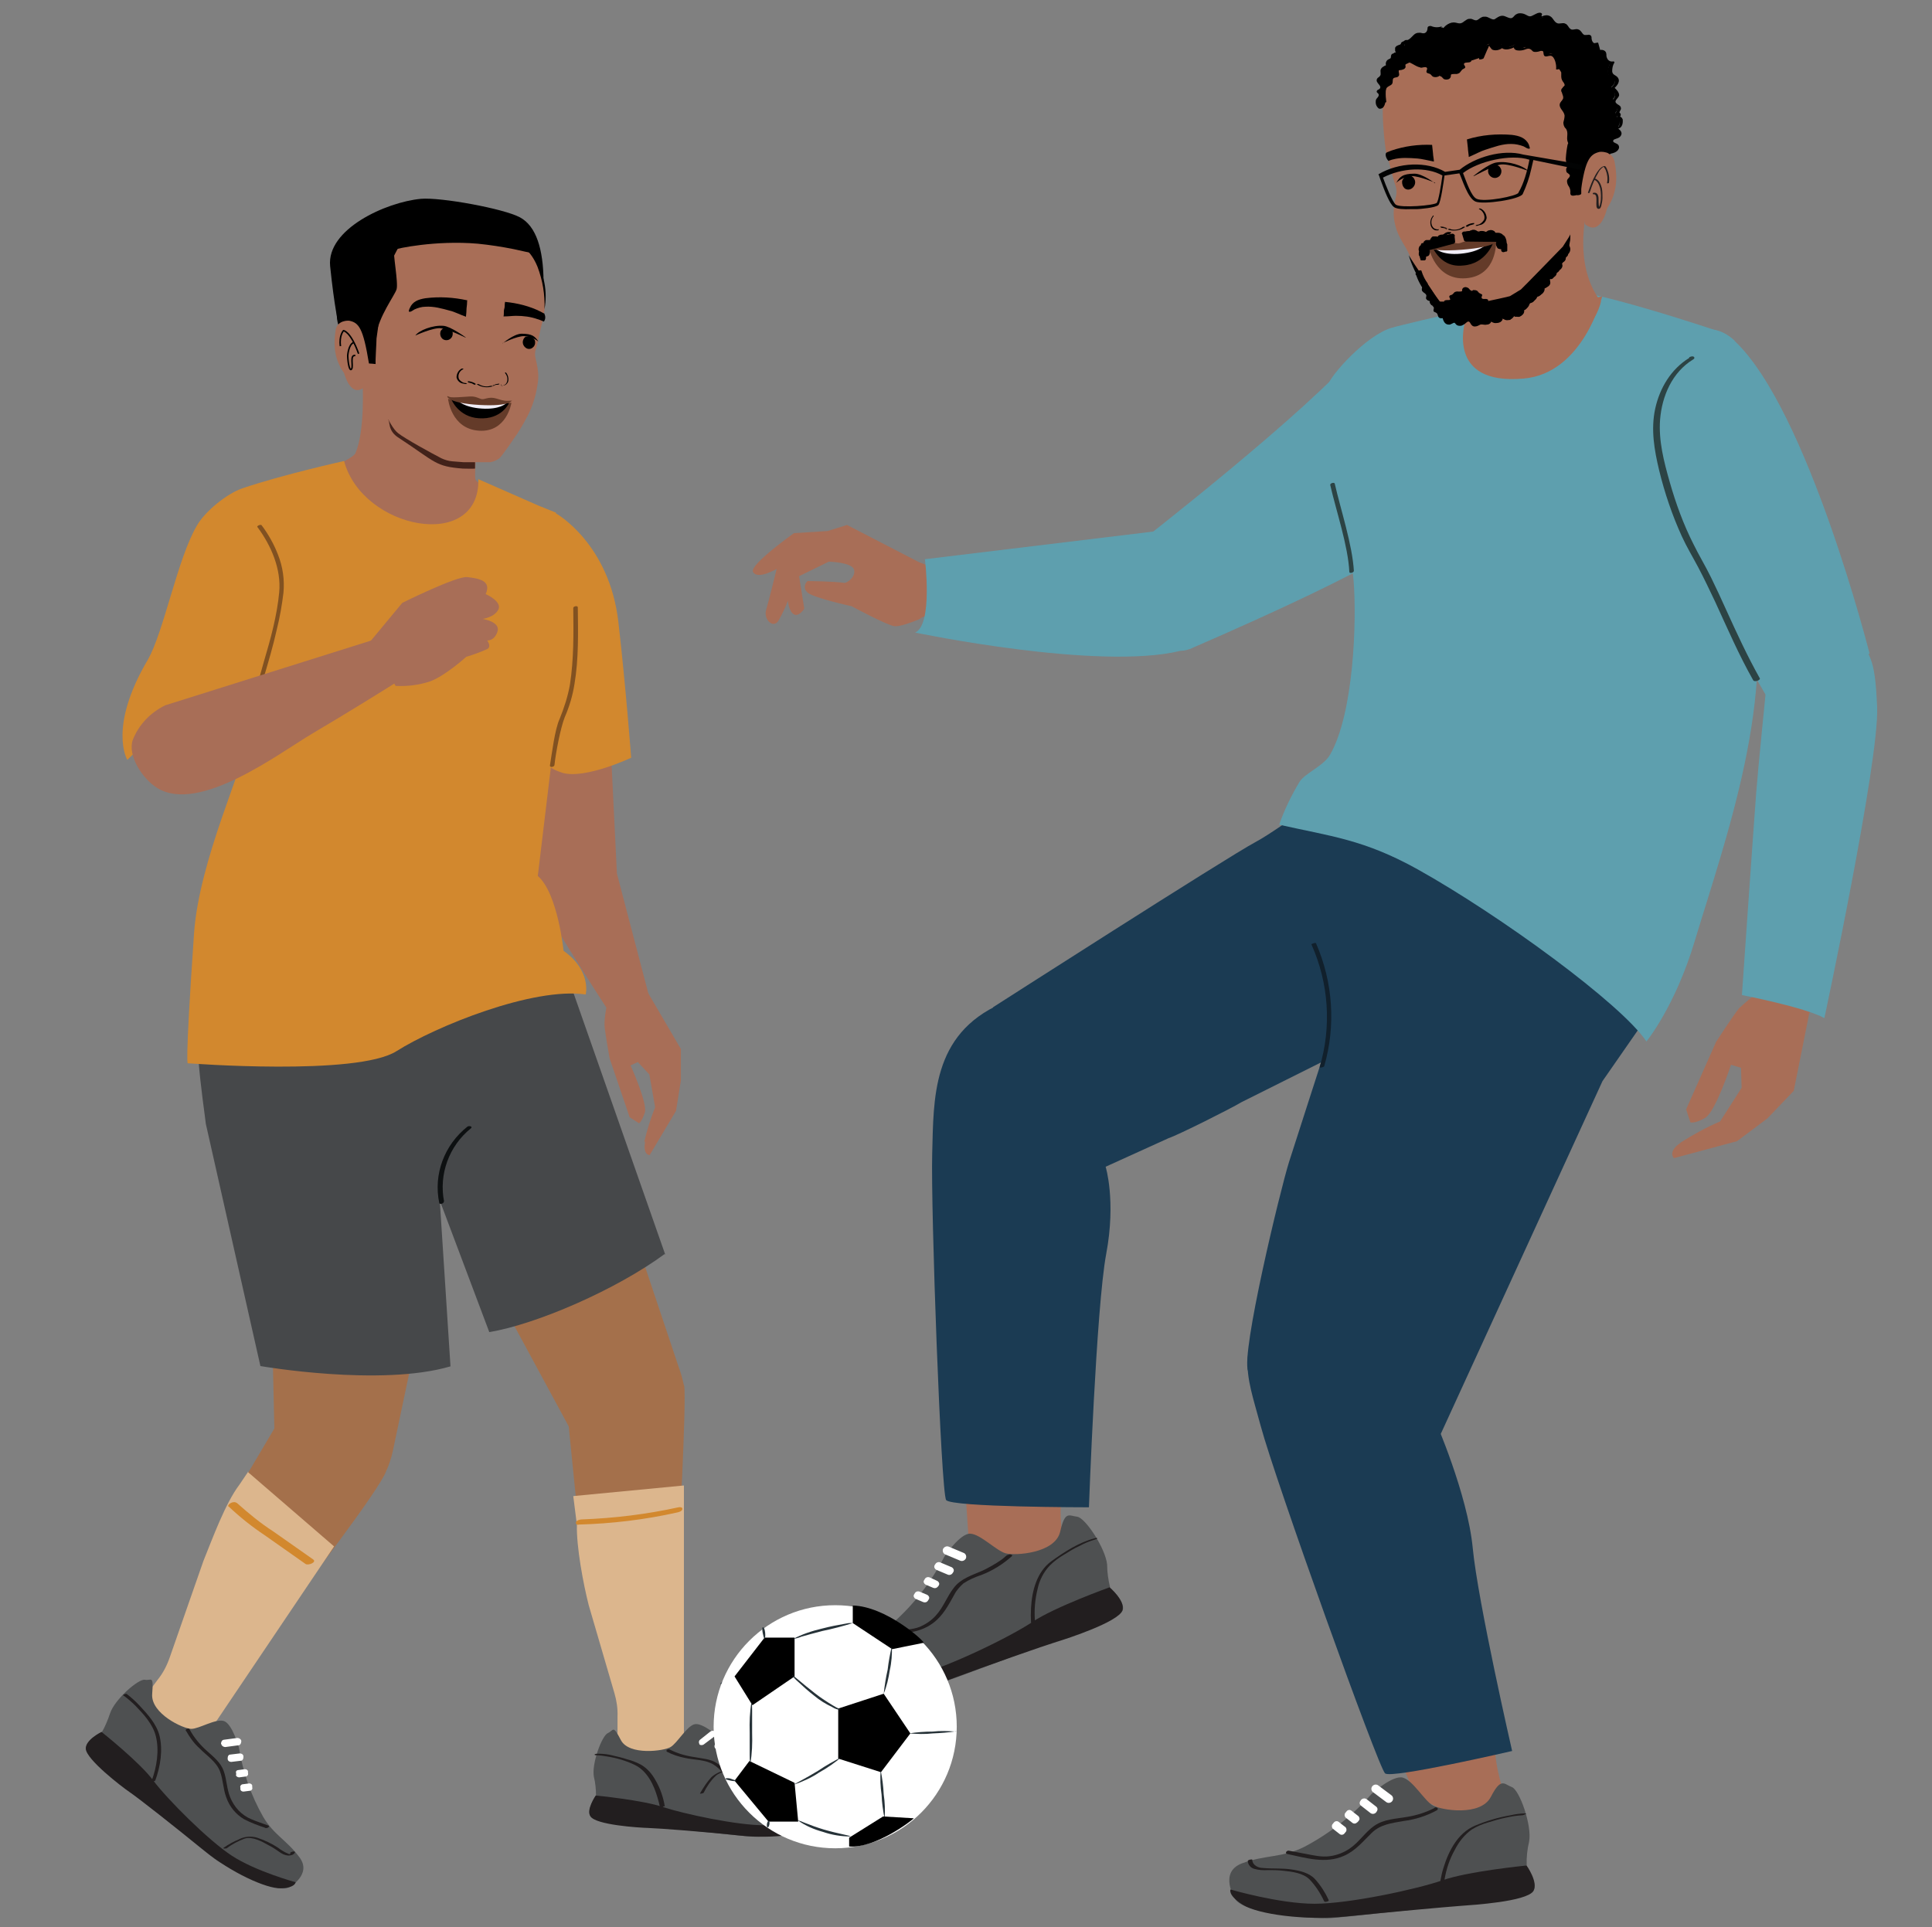 <?xml version="1.0" encoding="UTF-8"?>
<svg id="Layer_1" xmlns="http://www.w3.org/2000/svg" version="1.1" viewBox="0 0 637.3 635.8">
  <rect x="0" y="0" width="637.3" height="635.8" fill="#808080" stroke="none"/>
  <!-- Generator: Adobe Illustrator 29.6.1, SVG Export Plug-In . SVG Version: 2.1.1 Build 9)  -->
  <defs>
    <style>
      .st0, .st1 {
        fill: none;
      }

      .st2 {
        fill: #5e9fae;
      }

      .st3 {
        fill: #263238;
      }

      .st4 {
        fill: #d2882e;
      }

      .st5 {
        fill: #815121;
      }

      .st6 {
        fill: #11202c;
      }

      .st7 {
        fill: #46484a;
      }

      .st8 {
        fill: #fff;
      }

      .st9 {
        fill: #020303;
      }

      .st10 {
        fill: #a4704b;
      }

      .st11 {
        fill: #0d1011;
      }

      .st12 {
        fill: #42221a;
      }

      .st13 {
        fill: #dcb68d;
      }

      .st14 {
        fill: #643b29;
      }

      .st1 {
        stroke: #000;
        stroke-miterlimit: 10;
        stroke-width: .5px;
      }

      .st15 {
        fill: #2c4344;
      }

      .st16 {
        fill: #1b3b53;
      }

      .st17 {
        fill: #a86e57;
      }

      .st18 {
        fill: #221e1f;
      }

      .st19 {
        fill: #f0edf6;
      }

      .st20 {
        fill: #4e5051;
      }
    </style>
  </defs>
  <path class="st17" d="M554.3,377c4.1-2.6,8.6-5.1,13.1-7l7.1-11.1-.2-6.6-3.3-1s-5.1,15.5-8.5,17.5-4.9,1.5-4.9,1.5l-1.4-4.3,9.9-22.3s5.9-9.1,7.6-11.1c2-1.8,4-3.6,6.2-5.1l3.8-11.5,18.9,6.8c-1.6,3-3.7,8.2-5.8,11.6l-5.1,25.5-8.7,9.1-10,7.5-20.8,5.6s-2.3-2,2.2-5.1h0c0-.1,0-.1,0-.1Z"/>
  <path class="st16" d="M448.7,253.4s-25.5,19.6-34.7,24.5-86.4,54.4-86.4,54.4c14.4,25.9,15,37.2,35,53.6l22.9-10.4c3.1-1,21-10,23.9-11.8l26.4-13.2s-7.6,23.5-10.6,32.9c-2.9,9.2-15.9,63.1-13.5,68.9s16.4,13.8,26.7,25.4c11.2,12.6,36.9-4.7,36.9-4.7l53.3-116.3,14.1-20.3c1.7-2.4,1.6-5.7-.3-8-15.3-19.1-93.5-75-93.5-75h-.2Z"/>
  <path class="st2" d="M422,272.1c16.8,3.8,27.8,4.8,45.6,14.7,27.4,15.3,67.3,44.5,75.5,56.8,0,0,9.4-11.4,15.9-33,9.8-32.7,28.2-82.6,17.7-121.7-10.8-40-8.9-79.3-8.9-79.3,0,0-47.1-16-55.5-13.9-4.4,1.1-47.4,10.7-53.4,12.5-8.2,2.5-19.8,15.3-20.9,18.9-2.2,7.4,7.4,50.6,8.5,64.4,1.1,13.7,0,43.9-7.7,57.4-2.1,3.8-8.2,6.1-10.1,9-2.7,4.5-5,9.2-6.7,14.1h0Z"/>
  <path class="st17" d="M528.5,97.8s-6.2,25.4-25.9,27.1c-25.8,2.3-19.3-18.8-19.3-18.8l45.2-8.3Z"/>
  <path class="st17" d="M119.6,126.1s.9,16.2-2.4,23.5c-.8,1.8-12.8,7-12.8,7l32.4,23.9,45-8.4s-24.6-11.7-25-14c-.4-2.3.9-17.5.9-17.5"/>
  <path class="st12" d="M166.4,140.8c-1.5,2-2.9,4.1-4.5,6h0c-.1-.1-.3-.1-.4,0h0c-1.1,1.3-3.1,1.9-4.2,3.4-.9,1.2-.5,2.9-.6,4.4-1,.1-2.6,0-4,0-9.2-.7-8.9-2.1-21.1-10.1-3.9-2.4-2.8-5.5-3.6-6.1,12.6.4,25.1,1.6,38.3,2.3h0c0,.1,0,.1,0,.1Z"/>
  <path d="M111.7,107.2s-1.4-5.8-2.8-19.4c-1.2-12.2,18.4-21.1,29.9-22.2,6.4-.6,27.3,3.2,32.7,6.1s7.7,10.5,7.8,21.1c0,0-2.7-10.8-9.4-10.9-5.5,0-23-3.9-27.7-2.1-4.7,1.7-15.1,5.3-16.6,21.9-.4,4.6-8.1-.7-10.6,1.9-2.4,2.6-3.2,3.7-3.2,3.7h0c0,0,0-.1,0-.1Z"/>
  <path class="st17" d="M119.6,127.2l-.9-16.4.3-18.4,8-13.5,13.4-5.6,14.8,1.3s11.7,3.7,15.3,4.9,6,5.9,8.2,11.2.6,13.7.6,13.7c0,.6-.2,1.2-.4,1.8-.9,3.3-1.3,6.4-2.1,8.8-.4,1.1-.4,2.3-.1,3.4,1.1,4.5,1,6.4.5,9.1-.5,3.3-1.6,6.6-3.1,9.6-1.6,3.1-3.6,6.3-4.1,6.9,0,0-4.5,6.7-5.4,7.3s-1.8,1-2.9,1.2h-8.7l-3.8-.3c-1.3-.1-2.5-.5-3.6-1-3.1-1.6-11.9-6.4-14.3-8.3-3.2-2.5-6.6-12.5-6.6-12.5"/>
  <path d="M124.2,111.7c0,1.4-.4,7-.3,8.4l-7.3-.6c-1.9-5-4.2-10.9-4.9-12.2-1.1-2-.7-12-.6-15.6v-.8c.2-3.6,3.9-8.9,10.1-14.5,6.8-6.1,18.3-9,29.3-7.5,1,0,2.1.3,3.1.5,9.4,2,17.7,7.7,22.8,15.8,3.1,5,4.3,11,3.2,16.8.2-4.8-.6-9.5-2.3-14-2.3-5.6-5.6-7.4-7.9-7.9-1.3-.3-2.6-.2-4,.2-2.7.2-5.6,0-8.2-.7-1.8-.4-3.2-.8-3.6-.9-1.5-1.1-3.4-1.8-5.2-2.2-5.3-1.1-13-.7-14.7,1.5-1.9,2.4-6.5,11.5-6.7,13.6"/>
  <path class="st17" d="M120.3,127.6c-4.6,4.1-6.8-4.5-6.8-4.5-3.8-5.3-3.3-10.6-2.8-14.1s4.4-3.2,4.4-3.2c3.3.6,4.7,2.5,6.6,14.1"/>
  <path d="M176.6,83.8c-2.1-4.2-6.6-9.4-9-13.4-1.3-.2-7.7-.8-9-1-13.7-1.5-32.7,5-34.8,9.8-1.3,3.1-1.8,20.1-1.3,21.6.9,3.2,1.4,6.6,1.5,9.9,1-6.4,6.1-13.1,6.8-15.2.7-2.1-1.4-12.7-.7-13.1s13.6-3.2,27.5-2c4,.4,7.9,1,11.9,1.8,0,0,7.1,1.6,7.1,1.5h.1,0Z"/>
  <path d="M148.4,108.3c-.8-.4-1.7-.3-2.4.2-.3.2-.6.6-.7.9-.2.7-.1,1.5.4,2.1.5.7,1.5.9,2.3.6,1-.4,1.5-1.4,1.3-2.5,0-.5-.4-1-.8-1.3"/>
  <path d="M173.7,111.1c.8-.3,1.7,0,2.3.6.3.3.5.6.5,1,.1.7-.1,1.4-.7,1.9-.6.6-1.6.7-2.3.2-.9-.6-1.3-1.7-.9-2.7.2-.5.5-.9,1-1.1"/>
  <path d="M165.8,113.3s3.6-3.1,6.2-3.2c3.6,0,4.5.9,5.6,2.6-1.3-1.1-3.1-1.7-4.8-1.8-2.4,0-7,2.3-7,2.3h0Z"/>
  <path d="M153.6,111.3s-4.9-3.6-7.3-3.8c-3.6-.3-8.1,1.5-9.3,3.2,0,0,5.9-2.7,8.4-2.4,2.5.3,8.2,3.1,8.2,3.1h0Z"/>
  <path d="M154.1,99.2c0,.8-.1,1.7-.2,2.5,0,.6-.1,2.1-.2,2.8-2-.7-3.9-1.7-5.3-2-2.6-.7-5.3-1.5-8.1-1.3-1.2,0-2.5.4-3.6.9-.4.2-1.3,1-1.8.7-.2,0,.2-1.1.3-1.2.9-2.1,2.7-2.8,5.1-3.2,4.7-.6,9.3-.3,13.9.7"/>
  <path d="M179.6,103.5l-1.3-.7c-3.6-1.8-7.6-2.8-11.7-3.2-.2.8,0,1.6-.3,2.4-.2.6,0,1.7-.2,2.4,1.9,0,2.8-.2,4.1-.2,2.4,0,4.9.3,7.1,1.1.2,0,1.9.7,2.1.8.6-.8.6-1.8.1-2.7h.1,0Z"/>
  <path d="M161.8,127.3c-1.2.4-2.6.2-3.8-.5-.2-.2-1,0-.7,0,1.5,1,3.4,1.2,5.1.7.1,0,.1-.2,0-.2h-.6"/>
  <path d="M156.9,126.6c-.7-.4-1.4-.7-2.2-.8h-.4v.2c.4.2.8.4,1.2.4s.3,0,.4,0c0,0,0-.2-.1-.2-.4,0-.7,0-1-.3l-.4.3c.7,0,1.4.3,2,.7h.4s.2-.2,0-.2"/>
  <path d="M153.7,126.4c-.9,0-1.8-.6-2.3-1.3-.5-1.3.1-2.7,1.4-3.3.1,0,0-.2,0-.2h-.5c-1.1.6-1.7,1.7-1.7,2.9.2,1,1,1.8,1.9,2,.3,0,.7.2,1,.2s.4,0,.5,0,0-.2-.2-.2"/>
  <path d="M163.5,127v-.2h0c.3,0,.5,0,.7-.2l.2.3c-.5,0-1,0-1.5.4h-.3s-.1-.2,0-.2"/>
  <path d="M162.8,127.1c.5-.3,1.1-.4,1.7-.5,0,0,.2,0,.2,0v.2h0"/>
  <path d="M165.4,127.3c.7,0,1.4-.4,1.7-1,.5-1,.3-2.3-.5-3.2v-.2h0c.1,0,.2,0,.3,0,.6.7.9,1.7.8,2.6-.1.8-.7,1.5-1.5,1.7-.2,0-.4,0-.7,0-.1,0-.2,0-.3-.2,0,0,0-.2.1-.2"/>
  <path class="st1" d="M118.3,116.7c-2.7-7.5-5-7.6-5-7.6,0,0-1.5,1.6-1,5.1"/>
  <path class="st1" d="M117.2,117.3c-1.9-.3-.6,3.4-1.2,4.4s-1.2-1.5-1.3-4.3c0,0,.2-3.8,2-4.4"/>
  <line class="st0" x1="256.8" y1="183.1" x2="266.9" y2="173.5"/>
  <path class="st17" d="M203.8,338.4l11.2-6.3-11.5-43.9-1.9-38.8-29.4,2.3s4.1,39,6.5,45.5c2.4,6.5,25.2,41.2,25.2,41.2h0c0-.1,0,0,0,0Z"/>
  <path class="st10" d="M140.4,426.9l-50.8,4.8.9,39.6-16.1,27.2,23.8,28s27.1-35,29.2-41.2h0c.9-1.9,1.6-4.1,2.1-6.2l11-52.2h-.1,0Z"/>
  <path class="st13" d="M81.9,485.5l-2.9,4.3c-4.7,6.2-8.9,17.8-11.9,25.2l-11.1,31.8c-.9,2.6-2.2,5.2-4,7.4l-4,5.4,16.2,18.9,46-68.3-28.5-24.6h0Z"/>
  <path class="st10" d="M225.7,457.1c.8,5.8-2,56.4-2,56.4l-31.9-1.1-4.2-41.8-19.7-36.4,42.2-24.3,13.9,41.5c.7,1.8,1.2,3.8,1.6,5.7h0Z"/>
  <path class="st7" d="M219.4,413.8l-33-94.1-27.6,6.4-18,6.9-13,7.8-60.1-8.4c-5.6.6-.4,32.8.2,38.4l18,79.9s39.6,6.9,62.7.1l-4.4-68.1-1.8,6.3,19,50.5c15.6-2.6,41.9-14,57.9-25.8v.2q.1,0,.1,0Z"/>
  <path class="st4" d="M183.3,169.1l-5.7-2.3-19.8-8.7c.5,24.1-38.3,16.6-44.3-6,0,0-20.3,4.5-33.5,9-5.1,1.7-12.5,7.7-15.1,12.4-6.3,10.7-10.9,35-16.1,44.1-13.3,22.5-6.8,33.1-6.8,33.1,0,0,18.4-18.3,26.2-21.9,7.7-3.6,15.2,11.5,15.2,11.5v-1.2c-3.2,14.6-17.7,44.7-19.4,68.9-3.2,46.5-2,42.8-2,42.8,0,0,55.8,4.3,68.8-4,13-8.2,45-21.2,62.4-18.7,0,0,2-7.8-7.3-14.4,0,0-1.9-19-8.5-24.7l4.3-35.8s.6.7,3.9,1.8c7.6,2.1,22.6-5,22.6-5,0,0-1.8-23.8-4.2-44.6-2.9-26-20.5-36-20.6-36v-.3h-.1Z"/>
  <path class="st13" d="M189.1,493.6l1.2,9.5c-.2,7.1,2.1,19.5,3.9,26.5l8.5,29.1c.7,2.4,1.1,5,1,7.6v6.2c-.1,0,6.5,12.5,6.5,12.5l15.4-9.1v-85.8l-36.5,3.5h0c0-.1,0,0,0,0Z"/>
  <path class="st17" d="M122,211.8l10.7-12.9s17.9-8.9,21.4-8.5c3.6.4,8.2,1.1,6.1,5.6,0,0,5.5,2.4,4.2,5.1-1.3,2.6-5.2,3.1-5.2,3.1,0,0,6,.9,4.9,4.2-1.1,3.2-3.4,2.9-3.4,2.9,0,0,1.5,1.9.1,2.8-2.2,1-4.6,1.9-7,2.6,0,0-6.8,6.2-11.9,8.1-3.6,1.2-7.5,1.7-11.4,1.5l-8.5-14.5h0c0-.1,0,0,0,0Z"/>
  <path class="st17" d="M309.3,187.9c-1.8-.7-5.6-2.3-6.1-2.4l-23.8-12.3-6.4,2-11.1.7s-14.8,10.5-13.5,12.8c1.5,2.7,7.8-1,7.8-1,0,0-2.6,10.6-3.5,13.6-.9,3.1,2.5,6.4,4.2,3.3,1.1-2,2.2-4.2,3-6.4,0,0,.3,3.6,2,4.5,1.7.9,3.4-1.9,3.4-1.9l-1.7-10.7,9.8-4.8s7.6.2,8.3,2.6-2.3,4.5-3.2,4.4c-3.3-.5-12.1-.6-12.1-.6-1.1.9-1.3,2.6-.2,3.6h0c0,.1.2.2.3.3,2.4,1.8,14.4,4.4,14.4,4.4,0,0,11.5,6.2,14.1,6.6,1.7.2,5.3-1.1,8-2.2,0,0,2.2-1.3,2.3-1.4.5.1,1.8.5,4,1v-16.6h0Z"/>
  <path class="st17" d="M428,150.3c-27.5,19.2-42.5,25.3-45.4,27.1s-52.2,6.5-78.5,11.1v14.8c15.2,3.6,68.7,14.4,86.1,8.9,9-2.8,50.5-29.9,50.5-29.9l-12.8-32h0Z"/>
  <path class="st2" d="M448.3,115.6c-16.2,19.7-73,63.8-73,63.8,0,0,1.9,23.6,17,34.8,0,0,67.6-28.9,71.4-36.4l-15.2-62.2h-.1c0,0,0,0,0,0Z"/>
  <path class="st2" d="M572.2,112.5c24.1,22.6,44.5,103.1,44.5,103.1l-32.8,16.2s-38.2-66.2-44.5-78.4c-8.8-17.1,15.7-57.2,32.8-41h0Z"/>
  <path class="st17" d="M313.5,418.3l6.3,93.7,19.1,7.9,11.7-8.2-.6-9.2c-.4-5.1,0-10.1,1.3-15l-.7-62.7-36.9-6.4h-.2,0Z"/>
  <path class="st17" d="M438.2,524.6l28.7,67.9,23.9,12.4,6.4-10.2-1.2-3.5c-1.4-4.2-2.4-8.5-2.8-13l-6.1-58-23.8,2.1-25.1,2.1h0Z"/>
  <path class="st16" d="M364.7,384.9s3.5,11.2.2,28.8-5.7,83.6-5.7,83.6c0,0-45.4,0-47.1-2.4s-5.1-96.2-4.6-114.3c.5-18.1-.2-39.3,22.8-49.5h0l34.4,53.9"/>
  <path class="st16" d="M473.4,468.6s10.7,24.4,12.4,42.1c1.7,17.8,13,67,13,67,0,0-39.7,9.2-41.9,7.4s-36.3-97-41-114.5c-4.7-17.6-9.9-27.5,9.3-44h0l48.2,42"/>
  <path class="st2" d="M382.7,175.1l-77.6,9.4s2.7,21.5-3.2,24.2c0,0,60.6,12.7,87.6,6,1.2,0,2.5-.3,3.6-.9,2.3-1-10.4-38.7-10.4-38.7h0Z"/>
  <path class="st2" d="M582.4,229s-2.5,24.7-3.1,32.7c-.8,10.3-4.7,66.6-4.7,66.6,0,0,20.7,4,27.2,7.6,0,0,18.1-84.6,17.4-102.5-.7-17.9-2.7-15.5-5.7-24.2-3-8.7-31.1,19.9-31.1,19.9h0Z"/>
  <path class="st17" d="M487.4,111.4c1.3,1.5,2.8,2.8,4.6,3.9,2.1,1.1,4.5,1.7,6.9,1.9h2.6c1.9.2,3.9,0,5.7-.5l4.6-1.1c.8-.3,1.7-.6,2.4-1,6.6-3.1,12.3-8.2,13.9-15.1-9.2-11.7-4.8-29.3-4.8-29.3l-40.4,13.6s2.3,19.8,1.9,22.2v1.4c.3,1.8,1.3,2.6,2.5,4h0c0,0,0,.1,0,.1Z"/>
  <path class="st17" d="M497.1,101.2l-14.2.9-7.2-.9c-.7,0-4.6-6.9-5.2-7.7-2.1-2.9-4-6-5.5-9.2-1.3-3.2-3.8-5.9-4.7-9.8-.7-2.8-.9-5,.2-9.8.3-1.2.2-2.5-.3-3.8-.9-2.6-1.5-5.9-2.6-9.4-.3-.6-.4-1.3-.5-2,0,0-2.2-15.3,0-21.1,1.6-4.8,5.3-8.5,10-10.1,4-1.4,15.9-2,15.9-2l16.2-4.1,14.7,5.5,8.9,16.2,1,19.9-.3,17.9"/>
  <path d="M520,53c0,1.5-1,9.3-1.1,10.9l7.9-.9c1.8-5.5,4.1-12,4.9-13.4,1.2-2.3-1.7-13.1-2.1-17.2v-.9c-.4-3.9-4.7-9.5-11.6-15.3-12.8-10.7-12.1-9.9-29.9-6.8-1.1.2-2.2.4-3.4.7-10.2,2.6-20.7,4.6-26.5,13.9-4.2,6.8-2.4,2.1-1.6,6.5-.6-8.6,1.3-6.2,2.1-7.3,4.6-6.5,7.8-.4,10.4-1,1.4-.4,2.8-.4,4.3,0,2.5.2,5.2-.2,7.6-.9,1.9-.5,6.9-2.1,7.3-2.3,1.2-1.1-.4-6.2,2-6.8,5.7-1.4,13.8.3,16.6,1.3,3.5,1.2,11.6,3.7,11.4,12.6"/>
  <path d="M477.9,99.6s.2,0,.3,0c1.4-1.1,1.4-1.7,2.1-2,.2,0,.5-.2.8-.3,2.1-.5,3.4-.9,9.4,2.1.1,0,7.5-1.6,7.6-1.7l3.6-2.2c.6-.5,13.8-14.1,13.8-14.1.2-.4,2.4-3.6,2.5-4.1h0v.6c0,.7,0,1.4-.2,2.1-.2,1.1-.3,2.2-.5,3.3,0,.4,0,.8-.2,1.1-1.5,1.2-10.7,15.5-16.2,19.1-1.5.6-3.1,1-4.8,1.2-6.1,1.1-12,1.7-18.2.6-1.6-.3-2.9-1.2-3.8-2.6-2.2-4-7.7-12.4-9.4-18.5,2,3.4,7,10.3,10,15.3.9,0,1.7,0,2.6,0"/>
  <path class="st17" d="M522.9,74c5.2,4.2,7.2-5.2,7.2-5.2,3.9-5.9,3.2-11.6,2.5-15.4s-4.9-3.3-4.9-3.3c-3.5.8-5,2.9-6.6,15.6"/>
  <path d="M531.7,49.5s2.6-13.2-1.5-25.9c-4.2-12.7-18.6-17.3-25.6-17.7-7-.4-31.1,4.7-36.6,8.1s-13.9,5.8-11.5,21c0,0-2-14.6,14.6-16.5,5.9-.7,21.1-6.4,29-7.6,3.4-.5,15.1,6.6,16.8,8.3,3.8,4-2.9,14.6,4.2,27.7,2.3,4.4,4.2-3.9,6.9-1.1,2.7,2.7,3.7,3.8,3.7,3.8h0Z"/>
  <path class="st18" d="M524.5,63.2c.7-2.2,1.6-4.4,2.8-6.4.4-.8,1.1-1.4,1.8-1.9h-.2c.3.4.6.8.8,1.3.5,1.3.7,2.7.4,4.2,0,.2.6,0,.6,0,.3-1.6,0-3.3-.7-4.8-.2-.4-.4-.9-.9-.8-1.2.3-2.1,1.7-2.7,2.7-1.1,1.9-1.9,4-2.6,6.1,0,.2.5,0,.6,0h0v-.4c0,0,0,0,0,0Z"/>
  <path class="st18" d="M525.6,64.1c1.2-.2,1,1.7,1,2.5s-.2,2.4.8,2.3c.5,0,.7-.6.8-1,.2-.9.4-1.7.4-2.6,0-1.1,0-2.2-.2-3.2-.3-1.2-.9-2.8-2.3-3.2-.3,0-.7.3-.3.4,1.1.3,1.7,1.6,2,2.7.2.8.3,1.7.3,2.5s0,1.9-.3,2.8c0,.3-.2.6-.3.9,0,0,0,.2,0,.2h0c-.2-1-.2-2-.2-2.9s-.3-2.1-1.6-1.9c-.3,0-.5.5,0,.5h-.1Z"/>
  <path d="M491.7,54.7c.8-.5,1.8-.4,2.6,0,.4.2.6.6.8,1,.3.7.2,1.5-.3,2.2-.6.7-1.5,1-2.4.7-1.1-.4-1.7-1.5-1.5-2.6,0-.6.4-1.1.8-1.4"/>
  <path d="M465.5,58.1c-.9-.3-1.9,0-2.5.8-.3.3-.5.7-.5,1.1,0,.8.2,1.5.8,2.1.7.6,1.7.6,2.5,0,.9-.7,1.3-1.9.8-2.9-.2-.5-.6-.9-1.2-1.2"/>
  <path d="M473.4,60.5s-4.1-3.2-6.8-3.2c-4,0-4.9,1.1-6,3,1.4-1.3,3.2-2,5.1-2.2,2.6,0,7.7,2.2,7.7,2.2h0Z"/>
  <path d="M486,58.1s5.1-4.2,7.7-4.5c3.9-.6,8.8,1.1,10.4,2.8,0,0-6.6-2.6-9.2-2.1s-8.7,3.8-8.7,3.8h-.1,0Z"/>
  <path d="M483.9,46.1c.1.9.2,1.8.3,2.7,0,.7.3,2.3.3,3,2.1-.9,4.1-2,5.5-2.4,2.8-.9,5.7-2,8.6-1.9,1.3,0,2.7.3,4,.8.4.2,1.5,1,2,.7.2,0-.3-1.2-.3-1.3-1-2.2-3.1-2.9-5.6-3.2-5-.4-10,0-14.8,1.5"/>
  <path d="M457.4,50.3l1.5-.6c4.4-1.5,8.9-2.1,13.5-1.9.1.9.2,1.8.3,2.8,0,.7.3,2,.3,2.7-2.1-.4-4.1-.9-5.4-1-2.7-.2-5.6-.4-8.1.3-.2,0-1.3.4-1.5.5-1-1.1-1.1-2.4-.7-2.7h.1c0,0,0,0,0,0Z"/>
  <path d="M487,87.9l-11.1,1.2s2.9,2.6,5.6,2.3c1.6-.2,3.9-1.7,5.4-3.6h.1Z"/>
  <path d="M478.4,75.6c1.4.4,2.9.2,4.1-.7.2-.2,1.1,0,.8,0-1.5,1.1-3.5,1.5-5.5.9-.1,0-.1-.2,0-.3h.6"/>
  <path d="M483.5,74.5c.7-.5,1.5-.8,2.4-.9h.4s.1,0,0,.2c-.4.3-.8.4-1.3.5-.2,0-.3,0-.4,0,0,0,0-.2.1-.2.4,0,.7-.2,1.1-.4l.4.3c-.8,0-1.5.4-2.1.8h-.4s-.2-.2,0-.2"/>
  <path d="M487,74.2c1,0,1.9-.7,2.5-1.6.6-1.2-.3-3.1-1.6-3.6-.1,0,0-.2,0-.2h.5c1.2.6,1.9,1.7,2,3.1-.2,1.1-.9,2-2,2.3-.3,0-.7.2-1.1.3h-.5c-.1,0,0-.2.2-.2"/>
  <path d="M476.4,75.2v-.2h0c-.3,0-.6,0-.8-.2l-.2.4c.6,0,1.1,0,1.6.4h.3s.1-.2,0-.3"/>
  <path d="M477.2,75.2c-.6-.3-1.2-.4-1.8-.4s-.2,0-.3,0v.2"/>
  <path d="M474.4,75.7c-.8,0-1.5-.3-1.9-1-.6-1.1-.4-2.4.4-3.4v-.2h0c-.1,0-.3,0-.3.2-.7.8-.9,1.9-.7,2.9.2.9.8,1.6,1.7,1.8h.7c.1,0,.2,0,.3-.2,0,0,0-.2-.1-.2"/>
  <path d="M495.7,78.8c.7.4,1.2,1,1.5,1.8v2.2c-.1,0-.2.2-.2.2,0,0-.1,0-.2,0-.3,0-.6.2-.9.2s-.6-.2-.7-.5v-.4c-.1-.2-.4,0-.7-.2-.6,0-.8-.8-1.1-1.4-.5-.7-1.2-1.2-2.1-1.3-.4,0-.8-.2-1.2-.3s-.7-.5-.8-.9"/>
  <path d="M469,81.5c-.6.5-1,1.3-1,2.1s0,.6.2.8l.4,1.3s0,.2.1.2h1.2c.3,0,.5-.4.5-.7v-.4c0-.2.4-.2.6-.3.6-.2.6-1,.8-1.6.3-.8.9-1.4,1.7-1.7.4-.2.8-.3,1.1-.6.4-.2.6-.7.5-1.1"/>
  <path d="M468.1,21.1c.5-.4,1-.7,1.6-.8l.6-.3c2-.2,4.1-.4,6-.5h1.6c1.4-.1,2.9-.3,4.5-.5h.7c.6,0,1.2.2,1.8.4.3.1.5.4.4.7,0,.2-.2.3-.4.4-.6.2-1.5,0-1.9.4s.5.9.3,1.4c-.1.3-.7.4-1,.7s-.5.7-.8,1c-.4.3-1,.5-1.5.4-.5,0-1.3,0-1.4.3v.3c0,.5-.3.9-.7,1.1-.5.2-1.1.2-1.6,0-.4-.3-.6-.7-1-.9-.1,0-.3-.1-.5-.2-.1.1-.3.3-.5.3-.5.2-1.1.2-1.6,0-.4-.2-.6-.7-1-.9s-.9-.2-1.1-.5c-.3-.5.5-1.2,0-1.6s-1.3.1-1.9,0c-.4,0-.6-.4-.6-.8s.1-.4.3-.5h-.1c0,.1,0,0,0,0Z"/>
  <path d="M490.9,100c-.4.3-.9.5-1.4.5l-.6.2h-5.1c-.4,0-.8,0-1.2-.2h-.1c-1.2,0-2.5,0-3.8,0h-.6c-.5-.2-1-.3-1.5-.5-.2,0-.3-.4-.2-.7,0,0,.2-.2.3-.2.5-.2,1.3,0,1.6-.2s-.4-.8-.2-1.2.6-.3.9-.5.5-.5.8-.8c.4-.2.9-.3,1.3-.2.5,0,1.1,0,1.2-.2v-.3c0-.4.3-.8.7-.9.4-.2.9,0,1.3.2.3.2.5.6.8.8.1,0,.2,0,.4.2.1,0,.3-.2.4-.3.4,0,.9,0,1.3.2.3.2.5.6.8.8s.7.3.9.5-.5,1,0,1.3,1.1,0,1.6.2c.3,0,.5.4.4.7,0,0-.1.2-.2.3v.2h0Z"/>
  <path d="M530.9,50.4c.6,0,1.2-.2,1.7-.5s.7-1,.5-1.6c-.5-.8-2.1-.8-2.1-1.8.7-1,2.6-.8,3-2,.3-.9-.8-1.7-1.7-2.1.5-.6.4,0,1.2-.4s1-2.2.5-2.8-.8,0-.6-1c.6-.2-.8-.7-.4-1.2.5-.5.6-1.2.2-1.8-.5-.6-1.6-.8-1.7-1.6s.8-1,1.1-1.6c.6-1.1-.5-2.3-1.4-3,.5-.4,1-.9,1.3-1.4.3-.6.3-1.3-.2-1.8-.3-.2-.6-.4-1-.6-1.4-.9-.8-3,0-4.6-1.2.2-2.3-.6-2.6-1.7,0-.5-.2-1.1-.3-1.6-.2-.5-1-.8-1.3-.3"/>
  <path d="M530.8,50.8c1.1-.2,2.7-.5,3.2-1.8.2-.5,0-1.1-.4-1.4s-1.2-.5-1.5-.9c-.4-.6,1-.9,1.5-1.1.5-.2.9-.5,1.1-.9.7-1.3-.7-2.2-1.7-2.7v.5s-.7,0,0,0h.5c.4,0,.7-.2,1-.4.6-.5.8-1.3.8-2.1s0-.6-.2-.9c0-.3-.6-.5-.7-.7h0s.2-.2.2-.3v-.5c0-.2-.4-.3-.4-.5,0-.4.5-.8.5-1.3,0-1-.9-1.1-1.5-1.7-1-.9.8-1.7.9-2.7,0-1-1-2-1.7-2.6v.4c.9-.8,2.4-2.4,1.1-3.8-.7-.7-1.6-.7-1.7-1.9,0-1,.2-2,.7-2.8.2-.4-.3-.5-.6-.4-1.2.1-1.9-.9-2-1.9,0-.6,0-1.3-.7-1.7s-1.6-.3-2.2.2c-.6.6.8.6,1.2.3-.2.2.2,1.7.3,2,0,.5.4.9.8,1.2.7.6,1.6.8,2.5.7l-.6-.4c-.6,1.1-1.2,2.7-.6,4.1.3.6.8.8,1.3,1.2,1.5,1,.4,2.2-.6,3,0,0-.2.3,0,.4,1,.8,2.1,1.9,1,3.2-.4.5-1,.9-.7,1.6s1.3.8,1.6,1.4c.6.9-.5,1.4-.2,2.2,0,.2.3.3.4.5.2.2,0-.4,0,0v.2c-.3.7,0,.6.4,1s.6,2,0,2.3h-.8c-.3,0-.6.3-.8.5s-.2.4,0,.5c1.1.6,2.3,1.8.6,2.5-.6.2-1.6.5-1.9,1.1s0,1,.5,1.3.7.3,1,.5c1,.8,0,1.7-1,1.8-.7,0-1.2,1-.2.8h-.2Z"/>
  <path d="M527.9,19.3c-.2-.7-1.2-4.2-1.4-4.9-.8.3-1.8,0-2.1-.9v-.3c0-.5,0-1.1-.4-1.3s-1,.2-1.4.2c-1.1,0-1.4-1.7-2.5-2-.7-.2-1.4.3-2.1.1-1-.2-1.3-1.7-2.3-2.1-.7-.2-1.4.2-2.2,0-1.6-.3-2.1-2.9-3.6-2.7-.6,0-1.1.5-1.7.5-1,0,.4-1.2-.6-1.3s-1.6,1-2.5,1.2c-1.5.3-3-1.8-4.4-1.1-.6.3-.9,1-1.4,1.4-1.3.8-3-1.1-4.6-.6-.7.2-1.2,1-2,1.2-1.2.3-2.2-1.1-3.5-1-.9,0-1.6,1.3-2.5,1.3s-1.3-.5-1.9-.5c-1.1,0-1.9,1.3-3,1.6-.9.3-1.9-.2-2.8-.3-.9,0-2.8,1.8-2.8,2.8"/>
  <path d="M528.6,19.1c-.5-1.6-.9-3.2-1.4-4.9,0-.3-.8,0-1,0-.7.3-1.2-1-1.2-1.5s0-.8-.4-1.1c-.3-.1-.5-.2-.8-.1-.8,0-1.2.3-1.8-.5s-.9-1.3-1.9-1.4c-.7,0-1.4.4-2,0s-.7-.9-1.1-1.3c-.2-.3-.6-.5-.9-.6-.7-.2-1.6.2-2.3,0-1-.3-1.4-1.5-2.1-2.1-.6-.5-1.4-.7-2.1-.5-.4,0-.7.3-1.1.3-.1-.2.3-.6.1-.9-.3-.5-1.3-.3-1.8,0-.4.2-.8.4-1.2.6-.9.5-1.3.3-2.2-.2-.7-.4-1.5-.6-2.3-.5-.4,0-.7.2-1.1.4-.5.3-.9,1.2-1.6,1.2-1,0-1.8-.8-2.8-.8s-1.7.6-2.5,1.1-2.1-.8-3.1-.8-.8,0-1.2.2c-.7.2-1.3,1.1-2,1-.5,0-1-.4-1.6-.5-.5,0-1,0-1.4.3-.5.3-.9.6-1.3.9-1.1.7-1.9,0-3,0-1.7,0-3.9,1.7-4,3.4,0,.3,1.4,0,1.5-.4,0-.5.3-1,.7-1.3.2-.3.5-.5.7-.7.4-.2.6-.1,1.1,0,1,.3,2.1.2,3-.2.4-.2.8-.5,1.2-.8.5-.3.4-.6,1.3-.4.3,0,.6.3.9.4.8,0,1.6,0,2.3-.5.6-.4.9-.8,1.7-.6.5.2.9.5,1.4.7.8.2,1.7,0,2.5-.4.5-.3.8-.8,1.5-.8.5,0,1,.3,1.4.5.8.4,1.7.4,2.5,0,.9-.3,1.5-1.6,2.4-1.3.9.3,1.7,1,2.8,1s1.6-.4,2.3-.9c1-.5,0,.4.6.8s1.5-.2,2.2-.3c1,0,1.7,1.4,2.3,2,.6.6,1.4.8,2.2.7.7-.2,1.4,0,1.9.6.3.5.7.9,1.2,1.3,1.2.6,2.4-.4,3.3.8.6.7,1,1.4,2.1,1.3h.5c.3-.2.5-.1.6.2v.6c0,.5.3,1,.7,1.3.8.5,1.8.6,2.6.2h-1c.5,1.6.9,3.3,1.4,4.9,0,.4,1.6,0,1.5-.4h-.3,0Z"/>
  <path d="M475.7,9.2c-1.3.5-2.8.5-4.1-.1,0,1.2-.8,2.3-2,2.4h-.2c-.5-.1-.9-.2-1.4-.2-1.7.1-2.6,2.9-4.3,2.4.7.4.2,1.6-.5,2.1-.7.5-1.7.8-2,1.6-.1.3-.1.6-.2.9-.2.3-.5.6-.8.8-1.2,1-2.2,2.2-2.8,3.8-1.1,2.5-1.8,4.8-1,11-1-7.4,1.9-8.7,3.5-11,1.4-1.9,4.4-2.5,6.4-3.9,2-1.1,4.3-1.9,6.6-2.3,7.1-1.4,14.4-5.8,21.6-6.1,6.1-.3,11.2-.9,17,.8,5.9,1.7,8.3,3.6,11.6,8.7"/>
  <path d="M475.6,8.7c-1.1.4-2.4.4-3.5-.1-.3-.1-1.2,0-1.2.6s-.2,1.4-.9,1.7c-.5.2-1,0-1.5-.1-.6,0-1.1,0-1.6.3-.8.4-2,2.3-2.9,2.1-.5-.1-1.4.5-.8,1,.3.2,0,.8,0,1.1-.2.3-.5.5-.9.6-.4.2-.8.4-1.1.7-.2.2-.4.5-.6.8-.1.2-.1.5-.2.7-.2.3-.4.6-.7.8-1.5,1.3-2.6,2.9-3.2,4.8-1.3,3.4-1.1,6.8-.7,10.4l1.5-.4c-.3-2.3-.4-4.8.6-7,.7-1.1,1.4-2.1,2.3-3,.6-.8,1.4-1.5,2.3-2.1,1.1-.6,2.4-1.1,3.6-1.7,1.1-.7,2.3-1.2,3.5-1.6,1.5-.5,3.1-.7,4.7-1.1,6-1.5,11.6-4.5,17.7-5.5,2.9-.4,6-.6,8.9-.6,3.2-.2,6.6.2,9.7,1,2.5.6,4.9,1.6,7,3.1,1.9,1.5,3.5,3.4,4.8,5.6.4.6,1.8,0,1.3-.7-1.2-2-2.7-4-4.6-5.5-1.8-1.3-3.9-2.3-6-3.1-6.3-2.1-13-1.8-19.5-1.3s-12.6,3.8-18.9,5.6c-3,.8-6.1,1.2-8.9,2.8-2.2,1.3-5,2-6.7,4.1-1.1,1.1-2,2.3-2.9,3.8-1.2,2.3-1.1,5.2-.8,7.7,0,.7,1.6.3,1.5-.4-.5-3.9-.5-7.6,1.2-11.2.6-1.2,1.5-2.2,2.5-3,.3-.3.6-.6.9-.9.3-.6.3-1.2,1-1.6,1.1-.7,3.2-2.1,1.6-3.6l-.8,1c.8.1,1.5,0,2.1-.5.7-.6,1.4-1.8,2.4-1.8s1,.2,1.6.2.9-.2,1.3-.4c.9-.5,1.5-1.5,1.4-2.6l-1.2.6c1.5.6,3.1.6,4.7.1.9-.3.6-1.3-.3-1h0l.2-.2h0Z"/>
  <path d="M467.9,90.7c.5,1.4,1.2,2.8,2.1,4.1-.5.2-.2,1.1.2,1.4s1.1.7,1,1.3c0,.2-.1.4-.2.6,0,.6.7,1,1.3,1.1-.4.3,0,1,.4,1.3s1,.7.9,1.2c0,.2-.3.5-.2.7,0,.5.9.5,1.3.9.2.2.1.6.2.9.2.5.8.7,1.3.5,0,0,.2,0,.3-.2.2,1.1.8,2.4,1.9,2.3.7,0,1.3-.8,1.9-.6.4,0,.6.6,1,.8,1.2.7,2.5-1.9,3.9-1.3.7.4.7,1.5,1.5,1.7s1.2-.7,2-.8,1.6.6,2.3.2c.3-.2.4-.5.7-.8.5-.5,1.2.2,2,.3,1.4.3,1.4-.6,1.4-.6.3-1,.8-.9,1.8-.5.3.2.6.3.9.4.8,0,1.1-1.4,1.9-1.4s.6.2.8.3c.7.2,1.5-.3,1.7-1,0-.3,0-.7-.1-1,1.3,0,2.1-1.3,2-2.5h0c1.1.2,2.2-.5,2.4-1.7v-.3c1.1,0,2.1-.7,2.2-1.8,0-.3,0-.7-.1-1,.9.2,1.8-.4,2-1.2v-.4c0-.5-.3-1.2,0-1.5.4-.3.7,0,1,0,.7,0,1.2-.8,1.1-1.5,0,0,0-.3,0-.4,1,0,1.8-.7,1.9-1.7,0-.4,0-.8-.3-1.1.8,0,1.4-.7,1.3-1.5,0-.2,0-.5-.2-.7,1.2-.2,1.9-1.4,1.7-2.5,0-.3-.2-.5-.3-.8l-15.7,18.9-4.3,2.3s-15.5,2.6-18.5,1.5-10.9-13.6-10.9-13.6h-.1Z"/>
  <path d="M467.2,90.9c.4,1.2,1,2.4,1.7,3.6.1,0,.2.3.2.5,0,0-.1.2-.1.3,0,.3,0,.7.3.9.3.4.8.5,1.1,1s-.1.8,0,1.3c.1.3.4.5.7.7.1,0,.4,0,.5.2s0,.3,0,.3c.1.4.3.7.6,1,.2,0,.4.2.5.4.4.4.3.5.2,1-.2,1,.4.7,1,1.2s.2,1.5,1.3,1.7c.7,0,1.4,0,1.9-.5l-1.3.2c.3,1.2.8,2.5,2.3,2.4.5,0,1.3-.7,1.7-.6.1,0,.5.6.7.7.2.2.5.2.8.3.5,0,.9,0,1.3-.3.6-.2,1.1-.9,1.6-1.1.4,0,.5,0,.8.5.1.2.2.4.4.6.3.4.8.6,1.3.5.6,0,1.1-.4,1.6-.6.7-.2,1.3.2,2.1,0,.5,0,1-.2,1.3-.6s-.1-.5.5-.2c.4.2.7.3,1.1.3.9,0,1.7-.2,2.2-.9l.2-.5c0,.2-.7-.4,0,0,.2,0,.5.2.7.3.5.2,1,.2,1.5,0,.6-.2,1.1-.5,1.4-1,.4-.4,0-.2.4,0,.3,0,.6,0,.9,0,1.2,0,2.7-1.1,2-2.5l-.9.5c1.6-.2,3.1-1.3,2.9-3.2l-1.3.5c1.7.2,3.8-.6,3.9-2.5l-1.2.5c1.7.2,4.1-1.2,3.4-3.2l-1.3.5c.9.2,1.8,0,2.6-.6.4-.3.7-.7.7-1.2s-.3-1.2,0-1.8l-.5.3c.6-.2,1.3,0,1.9-.5.6-.4.9-1.2.6-1.9l-1.2.5c1.6,0,4.2-1.5,2.8-3.3l-1.2.5c1.3,0,3.5-1.1,2.4-2.7l-.9.5c1.7-.3,3.5-2,2.3-3.9-.2-.3-1.2,0-1.4.2l-7.1,8.5-5.3,6.3c-1.1,1.2-2.1,2.4-3.1,3.8l-.2.2c.1-.2.3-.2,0,0s-.5.3-.7.4l-1.7.9c-.5.2-1,.5-1.4.8-.2.2.7,0,.3,0-.3,0-.6,0-.9,0-1.1.2-2.1.3-3.2.5-3,.4-6,.8-9,1-2,0-4.3.5-5.9-.9-2.4-2-4.3-4.9-6.1-7.4-1.2-1.7-2.3-3.4-3.5-5.3-.2-.4-1.6.2-1.5.4,2.4,4.3,5.4,8.2,8.6,11.9.6.7,1.4,1.3,2.2,1.7.9.3,1.8.4,2.7.3,3,0,6-.3,8.9-.7,2.3-.3,4.7-.6,7-1,1.7-.3,3.5-1.6,4.9-2.4.8-.6,1.5-1.4,2.1-2.3l5-6,9.1-10.9-1.4.2c.3.4.4,1,.3,1.5,0,.4-.4,1.2-.8,1.3,0,0-1,.3-.9.5.2.2.3.5.3.7,0,.3,0,.7-.3,1,0,0-1.4.2-1.2.5.2.3.3.6.3,1s-.3,1.3-.7,1.3-1.3.2-1.2.5c.2.5,0,1.2-.3,1.4s-.9,0-1.4.3c-.3.2-.5.5-.5.8s.5,2.3-.5,2.2c-.2,0-1.5,0-1.3.5.2.5.2,2.3-.9,2.2-.3,0-1.2,0-1.2.5s-.4,1.6-1.1,1.5c-.3,0-1.4,0-1.3.5,0,.7-.2,2-1.1,2.1,0,0-1,.2-.9.5.2.3.2.7,0,1-.2.5-.3.4-.7.2-.4,0-.9,0-1.3,0-.4,0-.7.3-1,.5-.2.2-.3.4-.5.6s-.2,0-.1,0c.2,0-.4-.3-.4-.3-.8-.4-1.7-.3-2.4,0-.3.2-.3.6-.6.9,0,0-.1.2,0,0-.3,0-.8-.3-1.1-.4-1.1-.4-1.6.2-2.4.7,0,0,0,.2-.1.2s-.4,0-.5,0c-.2,0-.5,0-.7,0-.5,0-1,0-1.5.3-.6.3-.7.7-1.2,0-.3-.4-.4-.9-.9-1.1-.8-.2-1.6,0-2.3.4-.3.2-.6.4-.8.6-.4.3-.4.4-.8,0-.6-.3-.7-.7-1.4-.7s-1.3.6-1.8.5c-.8,0-1.1-1.5-1.2-2.1,0-.4-1.1,0-1.3.2s-.4-1.4-.5-1.5c-.4-.4-1.2-.3-1.2-1s.4-.6,0-1.2-1.7-.9-1.2-1.8c0,0,0,0-.1-.2-.4,0-1-.2-1.2-.7s.2-.8,0-1.2-2-1.5-1.3-2.1c0,0,.2,0,.2-.2-.9-1.2-1.6-2.6-2.1-4.2,0-.5-1.5,0-1.4.3v.7c-.1,0,0,0,0,0Z"/>
  <path d="M495.8,77.5c-.4-.4-1-.7-1.6-.7h-.8c-.2,0-.3-.5-.6-.6-.5-.3-1-.4-1.6-.2-.3,0-.6.2-.8.4-.1,0-.2,0-.3.2.4,0,.5,0,.3,0h-.2c-.4-.3-.9-.4-1.4-.4s-.6,0-.9.3c-.1,0-.2,0-.3.2-.1,0,0,0,.2,0h-.1c-.4-.6-.9-.8-1.5-.9-.3,0-.6,0-.9.2-.2,0-.3,0-.5.2s0,0-.1,0-1.7.2-1.4.5,1,.3,1.4.2c.3,0,.6-.3.9-.3h.1c.1.2.2.3.4.4.4.4,1,.5,1.5.4.3,0,.6-.2.9-.4.1,0,.4-.2,0,0s0,0,.1.2c.4.3.9.4,1.4.3.3,0,.6-.2.9-.3.1,0,.2,0,.3-.2q.1,0,0,0c-.1,0-.1,0,0,0,.4.4.7.9,1.3,1h.8c.4,0,.7.2,1,.6.3.3,1.7-.2,1.4-.5h0v-.6c.1,0,0,0,0,0Z"/>
  <path d="M478.4,76.6c-.6-.2-1.2,0-1.7.3-.3.2-.6.5-.9.5s-.7,0-1,.2c-.2,0-.6.4-.6.6.4,0,.5,0,.3,0h-.2c-.1,0-.3-.2-.4-.2-.4,0-.7,0-1.1,0-.3,0-.5.2-.7.5,0,0-.4.5-.4.7s0,0,0,0h-.3c-.3,0-.6,0-.9,0-.3,0-.6.3-.8.5,0,0-.3.5-.2.7.3-.2.4-.3.2-.2h-.1c-.1,0-.3,0-.4,0-.3,0-.5.3-.5.6,0,.7,1.4.5,1.5,0,0,.2-.6.4-.2.3.1,0,.2,0,.4,0,.2,0,.4-.2.6-.5,0-.2.1-.4.1-.6,0,.2-.3,0,0,0h.3c.5,0,1.1-.2,1.5-.5.1-.2.2-.3.3-.5,0,0,.1-.2.1-.3s0,0-.2,0-.2,0,0,0,.5.2.7.2h.8c.3,0,.6-.2.8-.5,0,0,.2-.2.2-.3,0,0-.6,0,0,0s1-.2,1.4-.4l.5-.4c.2-.2.2,0,0,0,.4,0,.7,0,1-.3.2,0,.2-.4,0-.5,0,0-.1,0-.2,0h.1c0,0,0,.1,0,.1Z"/>
  <path d="M519.8,54c-1.6-1.4,0-4.5-1.3-6.2-.4-.3-.7-.7-1-1.1-.7-1.2.3-2.8-.3-4.2-.3-.6-.9-1-1.1-1.5-.4-1.1.5-2.3.3-3.5-.2-1.2-1.9-2.3-1.5-3.7.2-.6.9-1,1-1.7.3-1.1-1-2.4-.3-3.4.3-.3.7-.4.9-.7.4-.7-.4-1.4-.8-2.1-.2-.8-.4-1.6-.4-2.4-.2-.8-1-1.6-1.7-1.2.3-1.3-.7-4.9-2-4.6-.7.1-1.5.5-1.9,0-.3-.4,0-1-.3-1.4-.6-1.1-2.4.7-3.5,0-.3-.2-.4-.5-.7-.7-.6-.4-1.4-.5-2.1-.1s-1.4.5-2.2.6c-.7,0-1.4-.9-1-1.6-.7.6-1.5.9-2.4,1.1s-1.8-.3-2.2-1.1c-.2,1-1.1,1.6-2.1,1.4-.3,0-.6-.2-.8-.4-.3-.4-.6-.9-1.1-1-.2,0-.4,0-.6.2-.8.5-1.8,3.3-2.2,4.4v-5.6l15.3-3.4,15.5,6.3,3.8,16.1-3.7,22.6"/>
  <path d="M520.5,53.7c-1.2-1.2-.5-3-.7-4.6,0-.7-.3-1.4-.8-1.9-.7-.6-1.1-1.5-1-2.4.2-.8.2-1.6,0-2.4-.4-.8-1.2-1.2-1.2-2.2s.5-1.6.5-2.5c0-.8-.4-1.5-.9-2-.5-.7-.9-1.3-.5-2.2.3-.6.9-1,1-1.7,0-.7-.4-1.3-.5-2,0-1,.7-1,1.1-1.7s-.3-1.3-.6-1.9c-.5-.9-.3-1.8-.5-2.7-.4-1.4-1.5-1.6-2.7-1.2h1c.2-1.5,0-3-1.1-4.2-.3-.4-.8-.6-1.4-.5-.5,0-1.1.4-1.5,0s0-1.1-.4-1.5c-.4-.3-.9-.3-1.4-.2-.3,0-.6.2-1,.3-.4.2-.8.1-1.1-.1-.2-.1-.3-.4-.5-.5-.6-.4-1.4-.5-2.1-.3-.5.1-.9.3-1.4.4-.8.3-2.4.1-1.9-1.1.1-.3-1.2,0-1.3.1-1,.7-2.5,1.3-3.4-.1-.1-.3-1.4,0-1.5.3-.1.6-.6,1.2-1.2.7-.4-.3-.6-.8-1-1.1-.7-.2-1.4,0-2,.3-1.4.9-1.9,3-2.6,4.6l1.5-.3v-5.6l-.9.5,15.3-3.4h-.5l11.1,4.6,2.9,1.2c.5.1.9.3,1.3.5,0,0,.2.8.2,1l.7,2.9,1.8,7.6.7,3.1c0,.4.3.9.3,1.4,0,1-.2,2-.5,2.9l-1.1,7.1-2,12.6c0,0,1.4,0,1.5-.4l2.5-15.3c.4-2.3.9-4.7,1.1-7,0-1.4-.6-3.1-.9-4.5l-2.2-9.5c0-.8-.2-1.6-.5-2.3-.2-.3-1-.5-1.4-.6l-8.7-3.6-4.1-1.6c-.5-.3-1.1-.5-1.7-.6-.8,0-1.6.2-2.3.5l-5.3,1.1-7.9,1.7c-.2,0-.9.2-.9.5v5.6c0,.3,1.4,0,1.5-.3.4-.9.8-1.9,1.2-2.8.1-.3.3-.5.4-.8v-.2c.4-.3.4-.4.3-.1.1,0,.7,1,1,1.1,1.3.6,3.6-.2,4-1.6l-1.5.3c1.2,2.3,4.4.8,6-.2h-1.3c-.8,2.2,2.3,1.9,3.4,1.5.8-.3,1.5-.6,2.3.1.3.3.4.5.8.6.6.1,1.3,0,1.9-.2.5-.2,1-.4,1.2.3.1.4,0,.8.3,1.2.5.5,1.3,0,2,0,1.5,0,2.1,3.2,1.9,4.4,0,.3.8,0,1,0,.3.4.5.7.7,1.1,0,.5,0,.9,0,1.4,0,.8.4,1.5.9,2.1.4.7.2,1-.3,1.5,0,.1-.3.2-.4.3-.3.4-.3.9,0,1.3.2.8.7,1.5.3,2.3-.3.6-.9.9-1,1.6-.2,1.4,1.4,2.2,1.6,3.7,0,.8-.2,1.6-.4,2.3,0,.7.2,1.5.8,2,1.1,1.5,0,3,.7,4.6.3.7,1.1,1,1.4,1.8.2.6.3,1.3.2,2,0,1.3-.2,2.6.8,3.7.3.3,1.6-.3,1.4-.5h0l-.3-.2h0Z"/>
  <path d="M520.7,64.1l-1.3.2h-.4c-.3-.2-.2-.6,0-.9,0-.8-.2-1.6-.7-2.2s-.6-1.5-.2-2.2c.2-.3.7-.6.7-1s-.7-.8-1.1-1.1c-.5-.5-.4-1.4,0-1.9,0,0,.2-.2.3-.2-.7-.8-1-1.9-.8-3,.2-2.1.6-4.4.6-4.4l2.9-1.9v18.8h0Z"/>
  <path d="M520.8,63.7c-.3,0-.7,0-1,.2-.4,0-.3,0-.3-.5v-1.1c-.3-1-1.4-2-1-3.2.2-.7,1.4-1.1.6-2-.3-.4-.8-.5-1-.9-.2-.5,0-1.1.4-1.4,0,0,.4-.2.3-.4-1.7-1.7-.3-4.9-.2-6.9v-.3c0,.2-.2,0,0,0,.3-.2.7-.4,1-.7l1.8-1.2h-1.3v19c0,.3,1.5,0,1.5-.4v-18.7c0-.4-1.2,0-1.3,0l-2,1.3c-.6.4-1,.5-1.2,1.2-.3,1.5-.5,3-.6,4.7,0,.9.3,1.8.9,2.5l.3-.4c-.8.3-1.3,1.2-1,2v.2c.3.5,1.4.8,1.1,1.5s-.8.7-.9,1.5c0,.6.2,1.3.6,1.8.4.6.6,1.4.5,2.2,0,1.4,1.6.7,2.5.6.2,0,.8-.2.9-.4s-.5-.2-.7-.2v-.2c0,0,.1,0,.1,0Z"/>
  <path d="M464.8,19.5c.2.4-.3.8-.8.9s-1,.2-1.1.7c0,.3.2.5.2.8,0,.9-1.8.3-2.2,1-.3.6.5,1.4,0,1.9-.2.2-.6.2-.9.2-.5,0-1,.5-1.1,1,0,.4,0,.8-.1,1.2s-.8.5-1.2.8c-1.1.6-1.3,2.1-1.2,3.5s.2,2.7-.7,3.6c-1-.8-1.2-2.1-.6-3.2.2-.3.4-.6.6-.9.2-.3.1-.7-.2-1-.1,0-.3-.1-.4-.3-.3-.4.6-.6.9-.9s.1-1.2-.3-1.7-.9-1.1-.6-1.7,1-.6,1.2-1.1-.2-1.2,0-1.8c.1-.8,1.1-1.1,2-1.3-.5-.6-.4-1.4.2-1.8,0,0,.1-.1.2-.1.3-.1.7-.1.9-.4s0-1.1.2-1.4.8,0,1.2-.3c.5-.4-.2-1.3,0-1.9.3-.8,2.1-.6,1.9-1.5"/>
  <path d="M464,19.7c0,.4-1.6.7-1.8,1.3-.1.3.2,1,0,1.1s-.9.1-1.1.2c-.6.2-1.1.6-1.1,1.3s.2.7.3,1.1c0,0-1.1.2-1.3.3-.4.2-.7.5-.8.9-.2.4,0,.9-.2,1.3s-.9.6-1.3.9c-.3.3-.6.6-.8,1-1,1.9.4,4.5-1.1,6.2l1.4-.3c-.6-.5-1-1.3-.8-2.1.1-.8.9-1.2,1-2v-.6c0-.1-.6-.5-.5-.6s.9-.6,1-.9c.1-.5,0-1-.3-1.4-.2-.3-.8-.8-.8-1.2s.4-.7.7-.9c.4-.2.6-.6.7-1,0-.5-.3-1-.2-1.5s.6-.7,1.1-.8c.2,0,1.1-.3.8-.7-.3-.4-.3-1.1.1-1.4,0,0,.1,0,.2-.1.4-.2.8-.3,1-.6s0-1,.2-1.2.5,0,.6-.1c.2,0,.4-.2.6-.3.3-.3.3-.6.2-1,0-.7-.2-1,.5-1.3s1.3-.5,1.3-1.3-1.5-.2-1.5.4-1.1.5-1.3.7c-.3.2-.5.4-.6.7v.9s.2.8.3.7c0,.1-1.1.2-1.3.4-.4.3-.3.6-.4,1,0,.7-.4.5-1,.9-.7.5-.9,1.5-.4,2.3h0c0,.1.8-.6.8-.6-1.3.2-3,.7-2.8,2.3,0,.7.2,1-.4,1.6-.2.2-.5.3-.7.6-.5.8.1,1.4.6,2,.3.4.7.9.2,1.4-.2.2-.6.3-.8.5-.6.8.5.8.5,1.5s-.6,1-.8,1.4c-.2.3-.2.7-.2,1.1,0,.8.4,1.5,1,2,.5.2,1,0,1.4-.3,1.5-1.7.3-4.1,1-6.1.4-1.1,1.7-1,2.1-1.9.2-.5,0-1.2.3-1.6s1-.3,1.4-.5c.8-.5.5-1,.4-1.7s.2-.5.7-.6c.3,0,.7-.2,1-.3.2-.1.4-.3.5-.5.2-.6-.3-.9.3-1.2s1.6-.5,1.4-1.4c0-.5-1.6-.1-1.5.4h0l.2-.4Z"/>
  <path class="st9" d="M521.9,56.1l-.2-1.8-19.2-3.3h0c-6.9-1.9-16,.9-21,5l-4.8.7h0c-6-3.5-15.3-3.2-22,.8l.3.7h0s0,0,.1.3l.2.6c1.5,4.1,3.1,8.2,4.5,9.2.8.7,3.5.8,5.6.7h2c.5,0,6.3-.4,7.1-1.4.8-1,1.7-7.6,2-9.7l4.9-.7c.8,1.5,2.7,8.2,5.3,9.3s14.7-.7,15.6-2.5c1.2-2.6,2.2-5.4,2.8-8.2l.7-3,15.9,3.3h0c0,0,0,.1,0,.1ZM474,66.9c-.9.9-12.1,1.8-13.6.6-1.2-1-3.4-6.7-4.2-8.9h0c6.1-3.2,14.4-3.7,19.6-.7-.5,3.7-1.3,8.3-1.8,8.9h0ZM500.9,63.6c-.6,1.1-11.2,3.2-13.8,2-1.8-.8-3.4-5.7-4.5-8.5,5-3.9,15.7-6.4,21.9-4.4-.7,3.7-1.9,8-3.6,10.8h0c0,0,0,0,0,0Z"/>
  <path class="st20" d="M196.6,592.4s-3.1,4.5-1.9,6.7c1.1,2.2,11.3,2.6,13.9,2.8s37.2,4.1,40.5,4.1,21.8-1.1,24.4-5.3c0,0,4.4-7-1.8-9.3s-10.8-1.4-16.6-4.4c-6.7-3.5-12.7-8.1-17.8-13.8,0,0-5.7-5.1-8.3-4.3s-5.6,6.2-7.8,7.5c-2.1,1.3-13.7,2.9-16.4-2.3s-2.3-3.2-4.3-2.3-5.4,10.2-4.6,14.4c.5,2,.7,4.2.7,6.2h0Z"/>
  <path class="st18" d="M196.6,592.4s15.4,1.5,22.1,3.8c6.7,2.2,24.5,6.1,33.7,6,9.2,0,22.1-3.9,22.1-3.9,0,0,.9,1.4-3.1,4.1s-16.6,4.4-27.4,3.2-26.8-2.4-30.1-2.5-17.3-1-19.1-3.8c-1.6-2.1,1.7-6.9,1.7-6.9h.1,0Z"/>
  <path class="st18" d="M250.8,582.5c.5,1.5-2.8,1-3.4,1-2.4,0-4.9,0-7.2.4-2,.2-4,1.1-5.5,2.4-1.5,1.6-2.7,3.5-3.8,5.4-.1.2,1,0,1.2-.2,1-2,2.3-4,4-5.6,1.9-1.7,5.1-1.8,7.5-1.9h3.8c1.1,0,2.2,0,3.4-.3.7-.2,1.7-.8,1.4-1.6,0-.3-1.3,0-1.2.3h-.1c0,0,0,0,0,0Z"/>
  <path class="st18" d="M219.3,596c-.5-3-1.5-6-3.1-8.7-1.1-2-2.7-3.9-4.8-5.1-1.5-.8-3.1-1.4-4.7-1.8-1.4-.5-2.9-.8-4.5-1.2-1.5-.4-3.1-.6-4.8-.6s-1.4.5-.8.5c1.2,0,2.4.2,3.6.4,3.2.5,6.3,1.4,9.2,2.8,4.1,2,6.3,6.6,7.5,10.8.3,1,.6,2.1.8,3.2,0,.2,1.3,0,1.2-.4h.2c0,0,0,.1,0,.1Z"/>
  <path class="st18" d="M219.9,577.9c1.9,1,4,1.7,6.1,2.1,3.1.7,6.7.5,9.4,2.2,2.3,1.4,3.9,4,6,5.7,2.5,2,5.7,3,8.9,2.9,2.5-.2,5.1-.7,7.5-1.3.7,0,.9-1.1,0-.9h-.2c-.7,0-.9,1.1,0,.9h.2v-.9c-1.7.4-3.6.8-5.3,1.1-3.6.7-7.3-.2-10.2-2.4-2.1-1.6-3.6-4-5.7-5.5-2.1-1.5-5.1-1.6-7.6-2.1-2.8-.4-5.6-1.2-8.1-2.5-.5-.3-1.5.4-.9.7h-.1Z"/>
  <path class="st8" d="M230.8,575.5h0c-.4-.5-.3-1.2.1-1.5h0l3.4-2.7c.5-.4,1.2-.3,1.6,0h0c.4.5.3,1.1-.1,1.5h0l-3.6,2.7c-.5.4-1.2.3-1.6,0h.1Z"/>
  <path class="st8" d="M236.1,577l-.2-.2c-.3-.4-.3-1,0-1.3h0l2.6-2c.4-.4,1.1-.3,1.4,0l.2.2c.3.4.3,1,0,1.3h0l-2.6,2c-.4.4-1.1.3-1.4,0Z"/>
  <path class="st8" d="M240.9,579.5l-.3-.4c-.3-.3-.3-.9,0-1.2h0l1.8-1.4c.4-.3.9-.3,1.3,0l.3.4c.3.3.3.9,0,1.2h0l-1.8,1.4c-.4.3-1,.2-1.3,0Z"/>
  <path class="st8" d="M244.4,582.5l-.3-.4c-.3-.4-.3-.9,0-1.2h0l1.8-1.4c.4-.3,1-.3,1.3,0l.3.4c.3.3.3.9,0,1.2h0l-1.8,1.4c-.4.3-1,.3-1.3,0Z"/>
  <path class="st20" d="M33.6,571.5s-5.1,2.5-5.2,5.2,8.3,8.8,10.5,10.6,29.8,24.7,32.8,26.6,19.4,11.3,23.8,8.7c0,0,7.5-4.2,3.3-9.8-4.2-5.7-8.5-7.4-12-13.4-4-7-6.7-14.8-8-22.9,0,0-2.2-7.9-5-8.7s-8.1,2.6-10.7,2.6-13.4-5-12.9-11.5-.3-4.3-2.4-4.7c-2.1-.4-10,6.5-11.5,11.1-.7,2.1-1.6,4.3-2.7,6.2h0c0,0,0,.1,0,.1Z"/>
  <path class="st18" d="M33.6,571.5s12.6,10,17,16c4.5,6,17.9,19.5,25.8,24.7s21.1,8.8,21.1,8.8c0,0,0,1.8-4.8,2s-16.5-5.2-25.3-12.4c-8.7-7.1-21.8-17.4-24.6-19.3s-14.3-10.8-14.5-14.3c-.2-3,5.2-5.6,5.2-5.6h0Z"/>
  <path class="st18" d="M95.8,611.3c0,.5-.3.5-.7.3-1.2-.5-2.4-1.2-3.4-2-2.1-1.4-4.5-2.5-6.9-3.3-2-.6-4.2-.4-6.1.6-1.7.7-3.3,1.6-4.9,2.7-.5.4.7.3,1,.2,1.8-1.4,3.8-2.4,5.9-3.2,2.5-.8,5.8,1,7.9,2.2,1.2.6,2.3,1.3,3.4,2.1.9.7,1.9,1.2,3.1,1.3.7,0,1.9-.2,2.2-1.1,0-.4-1.2-.2-1.2,0h-.3Z"/>
  <path class="st18" d="M51.2,587.5c1.7-4.6,2.6-10.2,1.4-14.9-1-3.9-4-7.1-6.5-9.8-1.3-1.4-2.7-2.7-4.3-3.9-.3-.2-1.3.3-1.2.4,1.4,1,2.8,2.2,4.1,3.5,2.6,2.7,5.7,6,6.7,10,1.2,4.7.3,10.3-1.4,14.8,0,.2,1.1.2,1.2-.2h0Z"/>
  <path class="st18" d="M61.4,571.1c1.2,2.1,2.6,4.1,4.4,5.7,2.3,2.4,5.6,4.4,6.8,7.7,1,2.7,1,5.7,2,8.4,1.1,3.2,3.2,5.7,5.9,7.3,2.3,1.2,4.7,2.1,7.2,2.9.5.2,1.5-.6.8-.8h-.2c-.5-.2-1.5.6-.8.8h.2l.8-.8c-1.8-.7-3.8-1.3-5.6-2.1-3.2-1.3-5.7-4-7-7.3-1.1-2.7-1.1-5.8-2.1-8.6-1-2.8-3.3-4.6-5.4-6.5-2.3-2-4.4-4.5-5.9-7.3-.3-.5-1.5,0-1.2.5h0c0,0,0,.1,0,.1Z"/>
  <path class="st8" d="M72.9,575.4h0c0-.7.3-1.3.9-1.4h0l4.5-.6c.6,0,1.2.4,1.3,1h0c0,.7-.3,1.3-.8,1.4h0l-4.5.6c-.6,0-1.2-.4-1.3-1h-.1Z"/>
  <path class="st8" d="M75.1,580.4v-.3c0-.6.2-1.1.7-1.2h0l3.3-.4c.6,0,1.1.3,1.2.9v.3c0,.5-.2,1.1-.7,1.2h0l-3.3.4c-.6,0-1.1-.3-1.2-.9Z"/>
  <path class="st8" d="M77.9,585.6v-.5c-.2-.5,0-1,.6-1.1h0l2.3-.3c.5,0,1,.3,1,.8v.5c.2.5-.2,1-.6,1.1h0l-2.3.3c-.5,0-1-.3-1.1-.8h.1Z"/>
  <path class="st8" d="M79.3,590.3v-.5c-.2-.5.2-1,.6-1.1h0l2.3-.3c.5,0,1,.3,1,.8v.5c.2.5-.2,1-.6,1.1h0l-2.3.3c-.5,0-1-.3-1-.8Z"/>
  <path class="st20" d="M366,523.7s5.1,4.5,4.4,7.4c-.7,2.9-12.6,6.6-15.7,7.7-3.1,1.1-43,16.3-47.2,17.4-4.2,1-26.4,5.4-30.8,1.2,0,0-7.4-7-.7-11.7s12.5-5,18.5-10.2c7-6.2,12.7-13.6,17-21.9,0,0,5.2-7.8,8.6-7.6s8.6,5.7,11.7,6.5,16.2,0,17.9-7.1c1.6-7.1,2.9-5.3,5.6-5s9.4,10.5,9.9,15.8c0,2.5.4,5.2,1,7.6h0q0,0,0,0Z"/>
  <path class="st18" d="M366,523.7s-18.1,6.5-25.4,11.4-27.4,14.7-38.4,17.6-27.6,2.1-27.6,2.1c0,0-.6,2,5,3.9,5.6,1.8,21,0,33.7-4.6,12.6-4.7,31.3-11.2,35.2-12.4,4-1.2,20.3-6.6,21.7-10.3,1.2-3.2-4.3-7.8-4.3-7.8v.2h0Z"/>
  <path class="st18" d="M341.4,534.9c-.3-3.7,0-7.2.9-10.8.6-2.8,2-5.5,4-7.6,1.4-1.4,3-2.6,4.9-3.7,1.6-1,3.2-2,5-2.8,1.6-.9,3.2-1.5,5.1-2.1.9-.2.8-.7-.1-.4-5.2,1.3-10.1,4.5-14.4,7.6-4.8,3.5-6.4,9.8-6.7,15.4-.1,1.6-.1,3.2,0,4.8,0,.3,1.6,0,1.5-.4h-.1,0Z"/>
  <path class="st18" d="M332.3,513l-.5.4c-.5.4-1,.9-1.6,1.3-1.9,1.3-4,2.5-6.1,3.5-3.4,1.5-7.2,2.6-9.5,5.7-2.2,2.8-3.4,6.4-5.9,9.1-1.4,1.6-3.2,2.8-5.2,3.7-2.5,1-5.3,1-7.9,1.2l-5.5.2c-.9,0-1.2,1.1-.1,1.1,6.2-.3,12.7.2,17.9-3.8,3.2-2.4,5-5.9,6.9-9.3.7-1.4,1.8-2.6,3-3.7,1.8-1.2,3.9-2.1,6-2.8,3.6-1.4,7-3.5,9.9-6.1.7-.6-.8-.9-1.3-.4h0c0,0,0,0,0,0Z"/>
  <path class="st8" d="M318.6,514.2h0c.3-.7,0-1.5-.6-1.8h0l-5-2.1c-.7-.3-1.5,0-1.9.7h0c-.3.7,0,1.5.6,1.8h0l5,2.1c.7.3,1.5,0,1.9-.7h0Z"/>
  <path class="st8" d="M314.3,518.9l.2-.3c.3-.6,0-1.2-.5-1.5h0l-3.8-1.6c-.6-.3-1.4,0-1.7.6l-.2.3c-.3.6,0,1.2.5,1.5h0l3.8,1.6c.6.3,1.4,0,1.7-.6Z"/>
  <path class="st8" d="M309.4,523.5l.3-.5c.3-.5,0-1.1-.5-1.4h0l-2.6-1.2c-.6-.2-1.2,0-1.5.5l-.3.5c-.3.5,0,1.1.5,1.4h0l2.6,1.1c.6.2,1.2,0,1.5-.5h0Z"/>
  <path class="st8" d="M306.1,528.1l.3-.5c.3-.5,0-1.1-.5-1.4h0l-2.6-1.1c-.6-.2-1.2,0-1.5.5l-.3.5c-.3.5,0,1.1.5,1.4h0l2.6,1.1c.6.2,1.2,0,1.5-.5Z"/>
  <path class="st8" d="M429.7,615.9s1.3-9,12-10.2,10.7-1.6,10.7-1.6"/>
  <path class="st18" d="M430.5,615.8c.6-2.9,2.2-5.6,4.7-7.4,2.9-2.1,6.3-2.3,9.9-2.7,2.1-.3,4.3-.5,6.4-1,.4,0,1.5-.2,1.6-.7s-1.5-.3-1.6.2c0-.3.3-.3.4-.4-.1,0,.2,0,0,0-.5,0-.7.2-1.1.2-2.8.5-5.7.8-8.5,1.2-5.2.6-9.9,2.9-12.3,7.8-.5,1-.8,2-1,3,0,.6,1.6.3,1.7-.2h-.1Z"/>
  <path class="st20" d="M503.4,615.5s3.9,5.6,2.5,8.3c-1.3,2.7-14,3.3-17.4,3.7s-46.4,5.3-50.6,5.4-27.3-1.2-30.5-6.4c0,0-5.5-8.7,2.2-11.7,7.7-2.9,13.4-1.8,20.7-5.5,8.3-4.4,15.8-10.2,22.1-17.4,0,0,7-6.4,10.4-5.4,3.4,1,7.1,7.7,9.9,9.2s15.7,3.7,19.1-2.9c3.4-6.6,4.4-4.1,6.9-3.2s6.7,12.6,5.7,18c-.6,2.5-.9,5.2-.8,7.8h-.1Z"/>
  <path class="st18" d="M503.4,615.5s-19.3,1.9-27.7,4.9c-8.4,2.9-30.5,7.7-42.1,7.7s-27.7-4.7-27.7-4.7c0,0-1,1.8,4,5,5,3.2,20.6,5.3,34.2,3.9,13.6-1.4,33.5-3.2,37.7-3.5s21.5-1.4,23.9-4.8c2-2.8-2.2-8.6-2.2-8.6h.1c0,0,0,.1,0,.1Z"/>
  <path class="st18" d="M411.6,614c.1,1.3,1,2.3,2.2,2.6,1.4.4,2.9.5,4.4.4,1.6,0,3.4,0,5,.2,2.9.3,6.6.7,8.8,2.9,2,2.1,3.6,4.6,4.8,7.2.2.4,1.7,0,1.5-.4-1.1-2.4-2.6-4.8-4.5-6.9s-5-2.8-7.7-3.2c-3.1-.5-6.4-.2-9.5-.5-1.5,0-3.5-.9-3.5-2.7,0-.3-1.5,0-1.5.4h0Z"/>
  <path class="st18" d="M476.5,620.1c.6-3.5,1.7-6.8,3.4-9.8,1.3-2.6,3.2-5,5.6-6.7,1.6-1,3.5-1.8,5.3-2.3,1.9-.6,3.9-1.2,5.9-1.6,1.8-.4,3.6-.7,5.5-.8.3,0,1.7-.6,1-.6-1.6,0-3.2.2-4.9.6-4.1.7-8.1,1.9-11.9,3.5-5.5,2.4-8.5,8.2-10.2,13.7-.5,1.5-.8,3-1.1,4.6,0,0,1.5,0,1.5-.4h0Z"/>
  <path class="st18" d="M473.2,596.5c-2.7,1.4-5.8,2.4-8.8,2.9-3.8.7-7.8.7-11.1,3-3,2.1-5,5.4-8.1,7.5-1.9,1.3-4.2,2.2-6.5,2.5-2.8.4-5.5-.3-8.2-.8l-5.3-1c-.7-.2-1.6.9-.5,1.1,6.2,1.3,12.5,3.3,18.6.6,3.9-1.7,6.3-4.8,9.2-7.6s6.5-3.2,10.5-3.9c3.8-.5,7.4-1.6,10.9-3.5.9-.5,0-1.3-.7-.9h.1c0,0,0-.1,0-.1Z"/>
  <path class="st8" d="M459.2,594.3h0c.5-.6.4-1.4-.1-1.9h0l-4.4-3.3c-.6-.5-1.5-.4-2,.2h0c-.5.6-.4,1.4.1,1.9h0l4.4,3.3c.6.5,1.5.4,2-.2Z"/>
  <path class="st8" d="M453.9,598l.2-.3c.4-.5.4-1.2-.1-1.6h0l-3.2-2.5c-.6-.4-1.3-.3-1.8.2l-.2.3c-.4.5-.4,1.2.1,1.6h0l3.2,2.5c.6.4,1.3.3,1.8-.2Z"/>
  <path class="st8" d="M447.8,601.2l.4-.5c.4-.4.3-1.1-.1-1.5h0l-2.3-1.8c-.5-.4-1.2-.3-1.6.2l-.4.5c-.4.4-.3,1.1,0,1.5h0l2.3,1.8c.5.4,1.2.3,1.6-.2h.1Z"/>
  <path class="st8" d="M443.5,604.9l.4-.5c.4-.4.3-1.1,0-1.5h0l-2.3-1.8c-.5-.4-1.2-.3-1.6.2l-.4.5c-.4.4-.3,1.1,0,1.5h0l2.3,1.8c.5.4,1.2.3,1.6-.2Z"/>
  <path class="st3" d="M242.4,553.3c0,.2-1,.7-2.3,1.3-1.3.6-2.4,1.1-2.5,1s.8-1,2.2-1.6c.8-.5,1.7-.7,2.6-.6h0Z"/>
  <circle class="st8" cx="275.5" cy="569.7" r="40.1"/>
  <polygon points="242.3 553.1 248.2 562.6 262.1 553.1 262.1 540.3 252.2 540.3 242.3 553.1"/>
  <polygon points="276.5 563.7 276.5 580.2 290.6 584.7 300.3 571.9 291.5 558.8 276.5 563.7"/>
  <path d="M281.3,529.7v5.8l13,8.6,10.4-2.1c0-.8-12.5-12-23.4-12.3h0Z"/>
  <polygon points="247.2 581 242.3 587.5 253.5 601 263.3 601 262.1 588.2 247.2 581"/>
  <path class="st3" d="M277.8,579.5c-2.3,2-4.9,3.8-7.6,5.3-2.5,1.7-5.4,3-8.3,4,0-.2,3.6-1.9,8-4.6,2.5-1.7,5.2-3.2,7.9-4.6h0c0,0,0-.1,0-.1Z"/>
  <path class="st3" d="M277.2,564.1c-1,0-1.9-.4-2.7-.9-2.1-1-4.1-2.2-6-3.8-1.8-1.4-3.5-2.9-5.3-4.6-.7-.6-1.4-1.3-1.9-2.1.2-.2,3.4,2.8,7.7,6.1,1.8,1.4,3.8,2.7,5.8,3.9,1.4.9,2.5,1.2,2.4,1.3h0q0,0,0,0Z"/>
  <path class="st3" d="M247.5,581.9c-.2-1-.2-2-.2-3v-7.2c-.1-3.5,0-6.8.6-10.2.2,1,.2,2,.2,3v7.2c.1,3.5,0,6.8-.6,10.2Z"/>
  <path class="st3" d="M291.5,558.8c.3-2.6.7-5.3,1.3-7.9.3-2.6.8-5.3,1.4-7.8.1,2.6-.1,5.4-.7,8-.4,2.6-1,5.3-2,7.7h0Z"/>
  <path class="st3" d="M281.3,535.5c-3.2,1-6.6,1.9-10,2.6-2.7.7-5.3,1.4-7,1.9-.9.4-1.9.6-2.8.8,3-1.6,6.3-2.7,9.7-3.5,2.7-.7,5.3-1.2,7.1-1.5,1-.2,1.9-.4,2.9-.3h0c0,0,0-.1,0-.1Z"/>
  <path class="st3" d="M315.4,571.2c-2.5.4-5.2.6-7.7.7-2.6.3-5.2.2-7.8,0,2.5-.4,5.2-.6,7.7-.6,2.6-.3,5.2-.2,7.8,0h0Z"/>
  <path class="st3" d="M291.8,600.1c-.5-2.6-.9-5.3-1-8-.4-2.6-.5-5.4-.3-8.1.5,2.6.9,5.3,1,8,.4,2.6.5,5.4.3,8.1Z"/>
  <path class="st3" d="M280.5,605.9c-3,0-6.1-.5-9-1.5-2.9-.8-5.8-2-8.3-3.8.1-.2,3.8,1.6,8.5,3,4.8,1.4,8.7,2,8.7,2.2h.1,0Z"/>
  <path d="M280.1,609.2v-2.9l11.2-7,10.1.6c.1.2-12.4,10-21.3,9.3h0Z"/>
  <path class="st3" d="M251.8,536.9c.2,0,.5.8.6,1.8s0,1.9-.2,1.9-.4-.8-.6-1.8-.2-1.9,0-1.9h.2Z"/>
  <path class="st3" d="M243,587.5c0,.2-.9.2-1.9,0s-1.7-.4-1.8-.6.9-.4,1.9,0,1.8.5,1.7.7h.1Z"/>
  <path class="st3" d="M253.2,602.9c-.2,0-.3-.6-.2-1.2s.4-1,.6-1,.3.6.2,1.2-.4,1.1-.6,1Z"/>
  <path class="st14" d="M158.2,132.7c-4.1-.2-10.4-1.1-10.4-1.1,0,0,1,9.9,10.2,10.5s10.7-9.2,10.7-9.2c0,0-6.5,0-10.5-.1h-.1,0Z"/>
  <path d="M158.4,132.7c-1.9-.1-9.5-.9-9.5-.9,0,0,2.3,5.8,9.1,6.2,7.5.5,9.9-5,9.9-5l-9.5-.3h0Z"/>
  <path class="st19" d="M158.9,132.9c-2-.1-8-.8-8-.8,0,0,2,2.3,8,2.7s8-1.7,8-1.7l-8-.2h0Z"/>
  <path class="st14" d="M168.7,132.2c-.7,0-1.5.1-2.2,0-1.5-.2-2.4-.7-3.6-.9-1.9-.3-3.1.5-3.9.4s-2-1-3.9-.9c-1.8.1-3.9.3-5.4.3s-1.4-.2-2.1-.4c-.3,0,.1,2.3,10.5,2.9,10.4.6,11-1.6,10.7-1.6v.2h-.1Z"/>
  <path class="st14" d="M482,81.2c4.5-.3,11.5-1.4,11.5-1.4,0,0,.4,11.2-9.9,12-10.2.8-12.3-10.2-12.3-10.2,0,0,6.2,0,10.7-.3h0Z"/>
  <path d="M482,81.2c2.1-.2,10.6-1.2,10.6-1.2,0,0-2.4,7.1-10,7.6-4.6.5-7.9-1.8-10.1-6l9.5-.5h.1c0,0,0,.1,0,.1Z"/>
  <path class="st19" d="M481.9,81.6c2.1-.2,8.4-1,8.4-1,0,0-2.1,2.5-8.4,3.1s-8.4-1.7-8.4-1.7l8.4-.3Z"/>
  <path class="st14" d="M469.9,80.9c.8,0,1.6,0,2.5,0,1.7-.3,2.7-.8,4.1-1,2.1-.3,3.5.4,4.5.4s2.2-1,4.4-1,4.5.2,6.2.3c.8,0,1.6-.2,2.4-.5.3,0,0,2.4-11.9,3.3-11.9.9-12.5-1.5-12.2-1.6h0Z"/>
  <path d="M482.3,77.2l.6,2c0,.3.4.5.7.5,2.2,0,10.7.2,12.6,0v.8h.5c.7-.3-.1-2.7-.8-2.9-1.8-.4-3.6-.8-5.5-1-2.5-.3-5-.4-7.5-.2-.4,0-.7.4-.7.8h.1c0,0,0,0,0,0Z"/>
  <path d="M479.8,77.8l.2,1.9c0,.3-.2.6-.5.7-2,.5-8.5,2.4-10.4,2.6h-.7c-.7,0-.5-1.6.1-2,1.3-.8,2.7-1.5,4.2-2.1,2-.8,4.2-1.4,6.4-1.8.4,0,.7.3.8.6v.2h-.1c0,0,0,0,0,0Z"/>
  <path class="st11" d="M146.5,396.5c-1.8-9,1.6-18.4,8.8-24.2.8-.6-.5-1-1.1-.6-7.6,6-11.3,15.7-9.3,25.2.1.6,1.6.2,1.5-.5h.1c0,.1,0,.1,0,.1Z"/>
  <path class="st5" d="M189.1,200.6c.1,8.4.2,16.9-1.1,25.3-.7,3.9-1.9,7.6-3.4,11.3-1.6,3.4-2.6,11.8-3.2,15.4,0,.7,1.4.5,1.5-.2.4-3.9,2-12.3,3.4-15.8,1.5-3.4,2.6-7.1,3.2-10.9,1.4-8.3,1.2-16.9,1.1-25.3,0-.7-1.5-.4-1.5.2h0Z"/>
  <path class="st5" d="M85,174c4.5,6.1,7.8,13.8,7.1,21.4-.7,7.6-2.8,15.3-5,22.7-.6,2-1.1,4.1-1.7,6-.2.5,1.3.3,1.5-.2,1.6-5.4,3.2-10.8,4.4-16.2,1-4,1.7-8,2.2-12.1.4-4.3-.2-8.6-1.8-12.6-1.3-3.4-3.2-6.8-5.4-9.7-.3-.4-1.7.2-1.4.6h0c0,.1,0,0,0,0Z"/>
  <path class="st17" d="M212.5,376.8c.9-3.9,2.1-7.7,3.6-11.5l-1.9-10.8-3.8-4.1-2.4,1.1s5.7,12.6,4.7,15.6c-1,3-1.9,3.5-1.9,3.5l-3.1-2-6.6-19.4s-1.6-8.8-1.7-11c0-2.1.3-4.4.8-6.5l-4.1-9.3,14.4-5.6c.7,2.7,2.4,7.2,3.1,10.5l11,18.8v10.4l-1.6,10-8.7,14.6s-2.3,0-1.5-4.4h0c0-.1,0-.1,0-.1Z"/>
  <path class="st4" d="M75.5,497.1c3.7,3.5,7.6,6.6,11.8,9.4l13.5,9.5c.9.6,3.8-.6,2.5-1.5l-13.1-9.2c-4.2-2.7-8.1-5.9-11.9-9.3-.6-.5-1.3-.5-2-.2-.3.1-1.4.8-.9,1.3h.1Z"/>
  <path class="st4" d="M190.8,503c11-.3,21.9-1.6,32.6-4,.5-.1,1.6-.4,1.7-1.1s-.9-.7-1.3-.6c-10.5,2.3-21.1,3.6-31.9,4-.6,0-1.7.3-1.9.9s.3.9.9.9h-.1c0-.1,0,0,0,0Z"/>
  <path class="st15" d="M446.6,188.4c-.5-8.7-4.4-20.4-6.3-28.8-.1-.6-1.6-.2-1.5.4,1.9,8.4,5.9,20.1,6.3,28.7,0,.6,1.5.3,1.5-.4h0Z"/>
  <path class="st6" d="M432.6,311.6c5.7,12.7,6.7,27.1,2.7,40.5,0,.3,1.4,0,1.5-.3,3.9-13.4,2.9-27.8-2.7-40.6-.1-.3-1.6.2-1.5.4h0Z"/>
  <path class="st17" d="M127.3,209.8l-72.8,22.9c-5.1,2.5-8.8,6.6-10.7,11.4-1.8,5.2,3.2,12.9,8.1,15.9,13.8,8.5,39.9-11.3,51-17.9,11.3-6.7,22.4-13.5,33.4-20.5l-9-11.9h0Z"/>
  <path class="st15" d="M557.2,118.1c-6,3.7-9.7,9.9-11.2,16.7-1.5,6.9-.3,13.7,1.3,20.4,1.8,7.4,4.3,14.8,7.5,21.8,1.6,3.5,3.6,6.8,5.4,10.2,2,3.8,3.8,7.6,5.6,11.4,4,8.7,7.8,17.5,12.5,25.8.4.8,2.5,0,2.2-.6-4.1-7.3-7.6-14.9-11.1-22.6-1.6-3.6-3.3-7.2-5-10.7-1.8-3.7-4-7.3-5.8-11-3.3-6.5-5.8-13.4-7.8-20.4s-3.7-13.7-3.2-20.6c.6-7.8,4-15.7,10.9-19.9.4-.2.6-.6.2-.9s-1.2,0-1.5.2h0Z"/>
</svg>